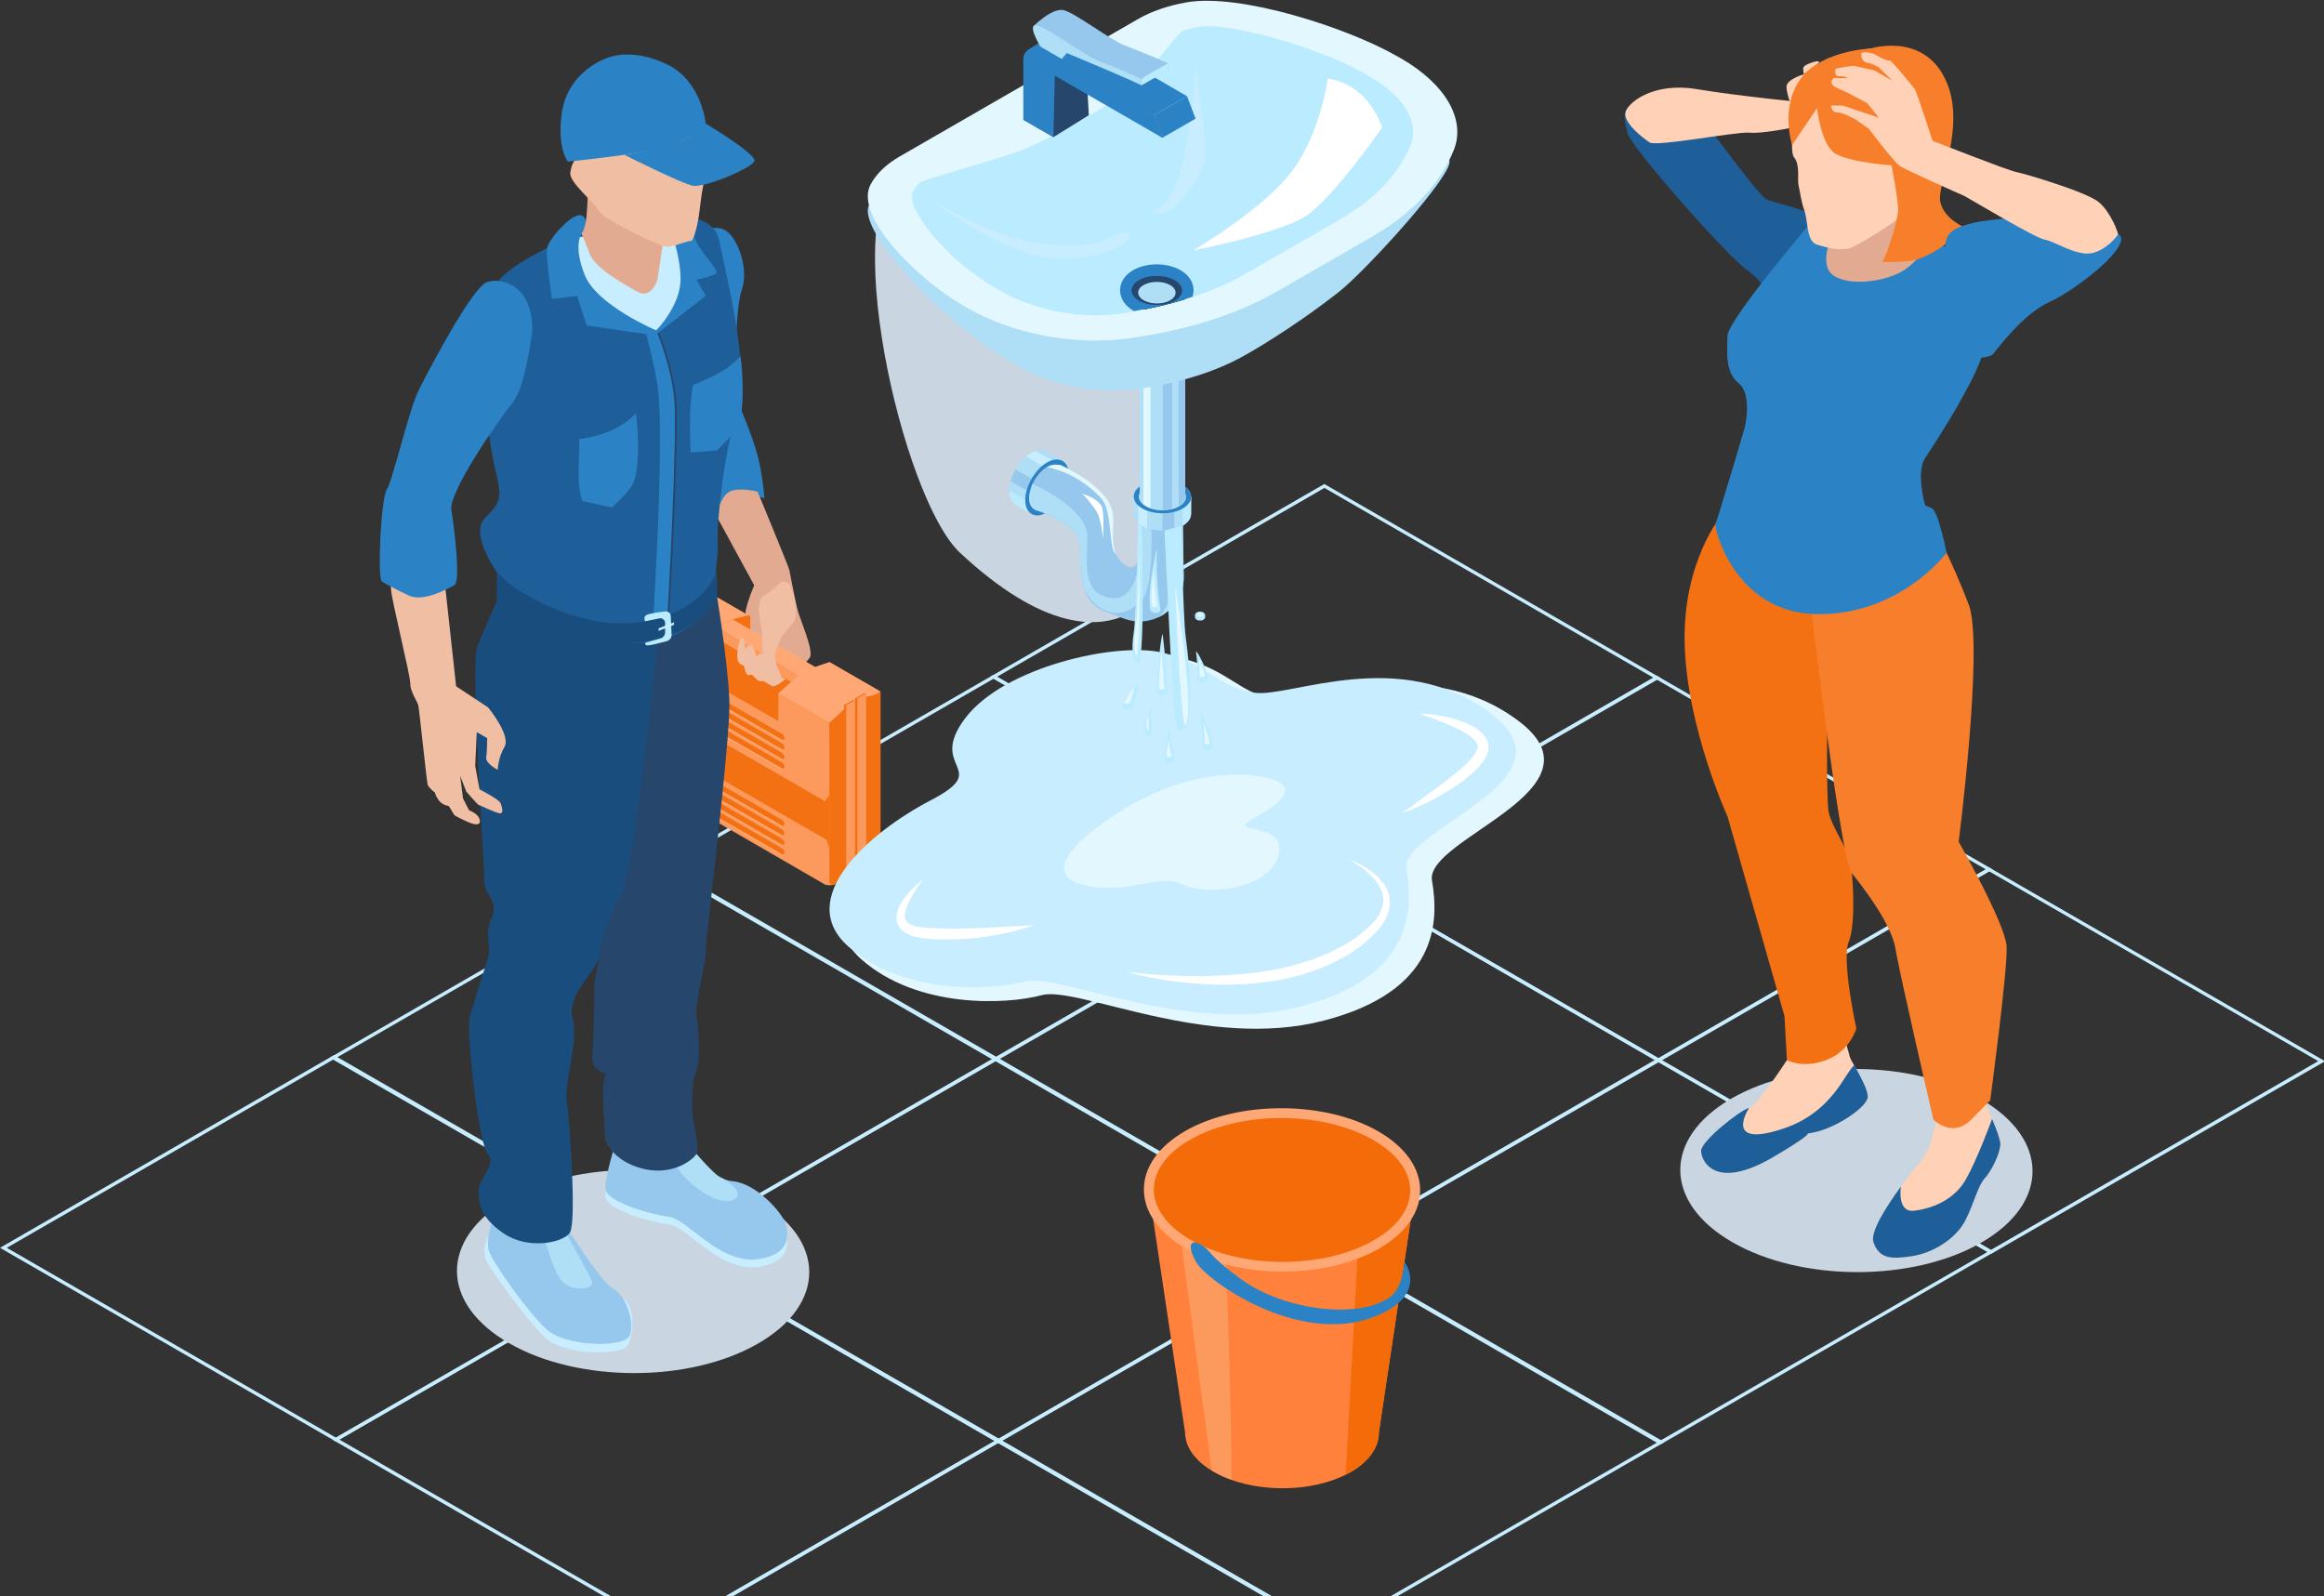<svg width="1817" height="1248" xmlns="http://www.w3.org/2000/svg" xmlns:xlink="http://www.w3.org/1999/xlink" xml:space="preserve" overflow="hidden"><rect width="100%" height="100%" fill="#333333" stroke="none"/><defs><clipPath id="clip0"><rect x="849" y="190" width="1817" height="1248"/></clipPath></defs><g clip-path="url(#clip0)" transform="translate(-849 -190)"><path d="M777.607 829.851 515.128 678.309 775.995 527.653 1038.47 679.195 777.607 829.851ZM520.364 678.309 777.525 826.789 1033.16 679.195 775.995 530.715 520.364 678.309Z" fill="#C7EDFF" transform="matrix(1.001 0 0 1 849 190)"/><path d="M1037.18 979.697 774.705 828.155 1035.57 677.5 1298.05 829.041 1037.18 979.697ZM779.943 828.155 1037.1 976.635 1292.73 829.041 1035.57 680.561 779.943 828.155Z" fill="#C7EDFF" transform="matrix(1.001 0 0 1 849 190)"/><path d="M1296.68 1129.55 1034.21 978.009 1295.07 827.355 1557.55 978.896 1296.68 1129.55ZM1039.52 978.009 1296.68 1126.49 1552.32 978.896 1295.15 830.416 1039.52 978.009Z" fill="#C7EDFF" transform="matrix(1.001 0 0 1 849 190)"/><path d="M520.043 978.572 257.564 827.031 518.431 676.376 780.909 827.917 520.043 978.572ZM262.801 827.031 519.963 975.511 775.592 827.917 518.431 679.437 262.801 827.031Z" fill="#C7EDFF" transform="matrix(1.001 0 0 1 849 190)"/><path d="M779.621 1128.42 517.143 976.876 778.009 826.221 1040.49 977.763 779.621 1128.42ZM522.379 976.876 779.54 1125.36 1035.17 977.763 778.009 829.283 522.379 976.876Z" fill="#C7EDFF" transform="matrix(1.001 0 0 1 849 190)"/><path d="M1039.2 1278.27 776.64 1126.73 1037.51 976.076 1299.99 1127.62 1039.2 1278.27ZM781.957 1126.73 1039.12 1275.21 1294.75 1127.62 1037.59 979.137 781.957 1126.73Z" fill="#C7EDFF" transform="matrix(1.001 0 0 1 849 190)"/><path d="M262.479 1127.21 0 975.673 260.867 825.019 523.345 976.56 262.479 1127.21ZM5.317 975.673 262.479 1124.15 518.109 976.56 260.948 828.08 5.317 975.673Z" fill="#C7EDFF" transform="matrix(1.001 0 0 1 849 190)"/><path d="M522.057 1277.14 259.579 1125.6 520.445 974.943 782.924 1126.48 522.057 1277.14ZM264.896 1125.52 522.057 1274 777.688 1126.4 520.445 978.004 264.896 1125.52Z" fill="#C7EDFF" transform="matrix(1.001 0 0 1 849 190)"/><path d="M781.635 1427 519.156 1275.45 780.024 1124.8 1042.5 1276.34 781.635 1427ZM524.393 1275.45 781.555 1423.93 1037.19 1276.34 780.024 1127.86 524.393 1275.45Z" fill="#C7EDFF" transform="matrix(1.001 0 0 1 849 190)"/><path d="M1035.98 680.648 773.499 529.107 1034.37 378.452 1296.84 529.993 1035.98 680.648ZM778.815 529.107 1035.98 677.587 1291.61 529.993 1034.45 381.513 778.815 529.107Z" fill="#C7EDFF" transform="matrix(1.001 0 0 1 849 190)"/><path d="M1295.55 830.496 1033.08 678.955 1293.94 528.299 1556.43 679.84 1295.55 830.496ZM1038.39 678.955 1295.55 827.435 1551.19 679.84 1294.02 531.36 1038.39 678.955Z" fill="#C7EDFF" transform="matrix(1.001 0 0 1 849 190)"/><path d="M1555.13 980.429 1292.65 828.887 1553.52 678.232 1816 829.773 1555.13 980.429ZM1297.89 828.807 1555.05 977.287 1810.68 829.693 1553.52 681.213 1297.89 828.807Z" fill="#C7EDFF" transform="matrix(1.001 0 0 1 849 190)"/><path d="M592.068 1050.52C538.493 1081.46 451.403 1081.3 397.505 1050.2 343.608 1019.1 343.365 968.828 396.861 937.891 450.436 906.955 537.527 907.115 591.424 938.213 645.401 969.311 645.643 1019.66 592.068 1050.52Z" fill="#C9D6E2" transform="matrix(1.001 0 0 1 849 190)"/><path d="M1547.56 971.568C1493.99 1002.5 1406.89 1002.34 1353 971.245 1299.1 940.148 1298.86 889.876 1352.35 858.939 1405.93 828.003 1493.01 828.164 1546.92 859.261 1600.81 890.359 1601.13 940.631 1547.56 971.568Z" fill="#C9D6E2" transform="matrix(1.001 0 0 1 849 190)"/><path d="M923.669 379.26C934.304 447.417 877.023 551.103 749.811 432.191 704.373 389.733 652.651 160.769 706.225 129.832 759.801 98.896 846.891 99.057 900.789 130.155 954.687 161.333 914.163 318.192 923.669 379.26Z" fill="#C9D6E2" transform="matrix(1.001 0 0 1 849 190)"/><path d="M537.604 184.617C537.604 184.617 555.651 174.547 565.721 179.623 575.792 184.617 585.379 209.833 579.336 226.833 573.295 243.832 574.423 309.572 574.423 309.572 574.423 309.572 587.957 340.912 591.985 357.025 596.013 373.057 597.06 389.573 597.06 389.573 597.06 389.573 571.36 381.113 564.755 393.601 558.148 406.089 558.148 406.089 558.148 406.089 558.148 406.089 505.137 316.34 505.54 292.251 505.861 267.921 537.604 184.617 537.604 184.617Z" fill="#2B83C6" transform="matrix(1.001 0 0 1 849 190)"/><path d="M616.559 445.808C616.559 445.808 620.667 467.239 622.6 475.536 624.453 483.835 636.135 509.052 632.429 514.288 628.643 519.525 612.288 535.637 606.891 532.093 601.573 528.548 586.105 514.288 585.701 512.355 585.299 510.501 583.849 487.541 582.319 482.224 580.788 476.987 589.085 457.652 589.085 457.652L559.519 403.271C559.519 403.271 562.58 388.124 569.831 384.419 577.081 380.632 591.744 384.419 591.744 384.419 591.744 384.419 615.913 442.828 616.559 445.808Z" fill="#E2AB91" transform="matrix(1.001 0 0 1 849 190)"/><path d="M544.695 458.132 544.695 586.471 687.696 669.049 687.696 540.709 647.816 517.668 647.816 539.421 586.024 503.731 586.024 481.979 544.695 458.132Z" fill="#F47113" transform="matrix(1.001 0 0 1 849 190)"/><path d="M504.815 482.544 504.815 535.072C504.815 537.892 505.379 540.631 506.507 543.128L508.683 547.963 509.165 577.691C506.347 580.993 504.815 585.183 504.815 589.533L504.815 610.803 644.513 691.689C645.964 692.495 652.892 692.333 652.892 690.641L647.817 565.203 607.937 542.161 607.937 563.915 546.145 528.224 546.145 506.472 504.815 482.544Z" fill="#FC9A5D" transform="matrix(1.001 0 0 1 849 190)"/><path d="M637.747 530.473 637.747 522.095 625.34 529.264 625.34 537.643 637.747 530.473Z" fill="#F47113" transform="matrix(1.001 0 0 1 849 190)"/><path d="M560.565 499.62 560.565 490.757 625.339 529.267 625.339 537.645 560.565 499.62Z" fill="#FC9A5D" transform="matrix(1.001 0 0 1 849 190)"/><path d="M637.747 522.097 572.408 484.393C572.408 484.393 567.977 486.004 566.608 486.729 564.996 487.616 560.645 490.757 560.645 490.757L625.339 529.267 637.747 522.097Z" fill="#FFA875" transform="matrix(1.001 0 0 1 849 190)"/><path d="M627.999 525.24C632.591 522.581 647.817 517.667 647.817 517.667L687.697 540.708 647.817 565.199 607.939 542.157C607.939 542.157 622.359 528.543 627.999 525.24Z" fill="#FFA875" transform="matrix(1.001 0 0 1 849 190)"/><path d="M684.313 672.511 651.281 691.524C649.751 692.411 647.817 691.283 647.817 689.511L647.817 565.199 660.949 552.953 674.564 545.3 687.696 542.159 687.696 666.631C687.696 669.047 686.408 671.303 684.313 672.511Z" fill="#F47113" transform="matrix(1.001 0 0 1 849 190)"/><path d="M676.499 542.157 669.651 682.823 667.959 682.823 667.959 545.864 674.807 542.157 676.499 542.157Z" fill="#F47113" transform="matrix(1.001 0 0 1 849 190)"/><path d="M667.796 547.476 660.948 688.221 659.256 688.221 659.256 551.183 666.104 547.476 667.796 547.476Z" fill="#F47113" transform="matrix(1.001 0 0 1 849 190)"/><path d="M676.497 678.876 669.651 682.823 669.649 545.864 676.499 542.157 676.497 678.876Z" fill="#FC9A5D" transform="matrix(1.001 0 0 1 849 190)"/><path d="M667.796 684.275 660.948 688.221 660.948 551.183 667.796 547.476 667.796 684.275Z" fill="#FC9A5D" transform="matrix(1.001 0 0 1 849 190)"/><path d="M541.069 539.257 610.355 579.299C611.321 579.863 612.127 579.299 612.127 578.009 612.127 576.72 611.321 575.271 610.355 574.707L541.069 534.665C540.103 534.101 539.297 534.665 539.297 535.955 539.297 537.244 540.103 538.693 541.069 539.257Z" fill="#FFA875" transform="matrix(1.001 0 0 1 849 190)"/><path d="M541.069 546.755 610.355 586.796C611.321 587.36 612.127 586.796 612.127 585.507 612.127 584.217 611.321 582.768 610.355 582.204L541.069 542.163C540.103 541.599 539.297 542.163 539.297 543.452 539.297 544.741 540.103 546.191 541.069 546.755Z" fill="#FFA875" transform="matrix(1.001 0 0 1 849 190)"/><path d="M541.069 554.245 610.355 594.285C611.321 594.849 612.127 594.285 612.127 592.996 612.127 591.707 611.321 590.257 610.355 589.693L541.069 549.653C540.103 549.089 539.297 549.653 539.297 550.941 539.297 552.151 540.103 553.681 541.069 554.245Z" fill="#FFA875" transform="matrix(1.001 0 0 1 849 190)"/><path d="M541.069 561.657 610.355 601.697C611.321 602.261 612.127 601.697 612.127 600.408 612.127 599.12 611.321 597.669 610.355 597.105L541.069 557.065C540.103 556.501 539.297 557.065 539.297 558.355 539.297 559.643 540.103 561.093 541.069 561.657Z" fill="#FFA875" transform="matrix(1.001 0 0 1 849 190)"/><path d="M541.069 606.447 610.355 646.487C611.321 647.051 612.127 646.487 612.127 645.199 612.127 643.909 611.321 642.459 610.355 641.895L541.069 601.855C540.103 601.291 539.297 601.855 539.297 603.144 539.297 604.432 540.103 605.883 541.069 606.447Z" fill="#FFA875" transform="matrix(1.001 0 0 1 849 190)"/><path d="M541.069 613.945 610.355 653.985C611.321 654.549 612.127 653.985 612.127 652.697 612.127 651.408 611.321 649.957 610.355 649.393L541.069 609.353C540.103 608.789 539.297 609.353 539.297 610.643 539.297 611.851 540.103 613.381 541.069 613.945Z" fill="#FFA875" transform="matrix(1.001 0 0 1 849 190)"/><path d="M541.069 621.356 610.355 661.396C611.321 661.96 612.127 661.396 612.127 660.108 612.127 658.819 611.321 657.368 610.355 656.804L541.069 616.764C540.103 616.2 539.297 616.764 539.297 618.053 539.297 619.341 540.103 620.792 541.069 621.356Z" fill="#FFA875" transform="matrix(1.001 0 0 1 849 190)"/><path d="M541.069 628.845 610.355 668.887C611.321 669.451 612.127 668.887 612.127 667.597 612.127 666.308 611.321 664.859 610.355 664.295L541.069 624.253C540.103 623.689 539.297 624.253 539.297 625.543 539.297 626.832 540.103 628.281 541.069 628.845Z" fill="#FFA875" transform="matrix(1.001 0 0 1 849 190)"/><path d="M541.635 538.455 610.92 578.495C611.887 579.059 612.692 578.495 612.692 577.207 612.692 575.917 611.887 574.467 610.92 573.903L541.635 533.863C540.667 533.299 539.861 533.863 539.861 535.152 539.943 536.36 540.667 537.891 541.635 538.455Z" fill="#F47113" transform="matrix(1.001 0 0 1 849 190)"/><path d="M541.635 545.867 610.92 585.908C611.887 586.472 612.692 585.908 612.692 584.619 612.692 583.329 611.887 581.879 610.92 581.316L541.635 541.275C540.667 540.711 539.861 541.275 539.861 542.564 539.943 543.853 540.667 545.384 541.635 545.867Z" fill="#F47113" transform="matrix(1.001 0 0 1 849 190)"/><path d="M541.635 553.357 610.92 593.397C611.887 593.961 612.692 593.397 612.692 592.108 612.692 590.819 611.887 589.369 610.92 588.805L541.635 548.764C540.667 548.201 539.861 548.764 539.861 550.053 539.861 551.343 540.667 552.793 541.635 553.357Z" fill="#F47113" transform="matrix(1.001 0 0 1 849 190)"/><path d="M541.635 560.855 610.92 600.895C611.887 601.459 612.692 600.895 612.692 599.605 612.692 598.316 611.887 596.867 610.92 596.303L541.635 556.261C540.667 555.697 539.861 556.261 539.861 557.551 539.861 558.84 540.667 560.291 541.635 560.855Z" fill="#F47113" transform="matrix(1.001 0 0 1 849 190)"/><path d="M541.635 605.645 610.92 645.685C611.887 646.249 612.692 645.685 612.692 644.396 612.692 643.108 611.887 641.657 610.92 641.093L541.635 601.053C540.667 600.489 539.861 601.053 539.861 602.343 539.943 603.551 540.667 605.081 541.635 605.645Z" fill="#F47113" transform="matrix(1.001 0 0 1 849 190)"/><path d="M541.635 613.056 610.92 653.096C611.887 653.66 612.692 653.096 612.692 651.807 612.692 650.519 611.887 649.068 610.92 648.504L541.635 608.464C540.667 607.9 539.861 608.464 539.861 609.753 539.943 611.041 540.667 612.492 541.635 613.056Z" fill="#F47113" transform="matrix(1.001 0 0 1 849 190)"/><path d="M541.635 620.545 610.92 660.587C611.887 661.151 612.692 660.587 612.692 659.297 612.692 658.008 611.887 656.557 610.92 655.993L541.635 615.953C540.667 615.389 539.861 615.953 539.861 617.243 539.943 618.451 540.667 619.981 541.635 620.545Z" fill="#F47113" transform="matrix(1.001 0 0 1 849 190)"/><path d="M541.635 627.957 610.92 667.999C611.887 668.563 612.692 667.999 612.692 666.709 612.692 665.42 611.887 663.971 610.92 663.407L541.635 623.365C540.667 622.801 539.861 623.365 539.861 624.655 539.943 625.944 540.667 627.475 541.635 627.957Z" fill="#F47113" transform="matrix(1.001 0 0 1 849 190)"/><path d="M509.085 577.851 647.817 657.932 647.817 628.445 508.683 548.041 509.085 577.851Z" fill="#F47113" transform="matrix(1.001 0 0 1 849 190)"/><path d="M645.32 655.837 647.817 663.895 647.817 621.517 644.433 626.432 645.32 655.837Z" fill="#F47113" transform="matrix(1.001 0 0 1 849 190)"/><path d="M524.876 465.704C529.468 463.045 544.695 458.132 544.695 458.132L584.573 481.172C584.573 481.172 571.281 483.992 566.528 486.731 556.457 492.612 544.695 505.664 544.695 505.664L504.815 482.623C504.815 482.543 519.236 469.007 524.876 465.704Z" fill="#FFA875" transform="matrix(1.001 0 0 1 849 190)"/><path d="M610.275 529.268C610.275 529.268 607.132 519.6 604.071 517.183 601.089 514.767 600.123 517.183 600.123 517.183 600.123 517.183 598.109 508.804 593.839 511.221 589.569 513.719 590.616 513.075 590.616 513.075 590.616 513.075 589.005 505.34 586.347 504.535 583.688 503.809 581.996 507.837 581.996 507.837 581.996 507.837 581.916 497.364 579.257 498.895 576.599 500.425 574.665 513.961 576.599 517.183 578.451 520.405 581.109 520.405 581.109 520.405 581.109 520.405 582.237 528.301 584.896 527.899 587.555 527.496 587.555 527.496 587.555 527.496 587.555 527.496 591.583 532.813 593.92 532.652 596.176 532.491 596.176 532.491 596.176 532.491 596.176 532.491 600.204 534.827 602.863 536.357 605.521 537.888 613.497 531.04 613.497 531.04L610.275 529.268Z" fill="#EFBEA3" transform="matrix(1.001 0 0 1 849 190)"/><path d="M620.505 485.527 609.791 498.74C609.791 498.74 606.004 508.971 605.279 511.227 604.553 513.483 608.26 522.264 605.279 524.117 602.297 525.971 597.141 513 596.336 511.227 595.531 509.455 594.805 491.328 594.805 491.328 594.805 491.328 588.924 469.495 597.141 465.305 601.169 463.291 605.199 459.665 608.26 456.443 611.08 453.543 615.913 454.509 617.444 458.216 620.344 465.628 623.567 476.745 620.505 485.527Z" fill="#EFBEA3" transform="matrix(1.001 0 0 1 849 190)"/><path d="M538.492 902.039C538.492 902.039 554.363 928.143 572.409 929.673 590.456 931.204 611.564 954.487 613.82 963.591 616.076 972.613 616.559 986.068 594.323 990.257 562.741 996.219 538.008 959.563 522.46 957.468 506.911 955.373 473.719 945.544 472.993 935.796 472.268 925.967 481.292 898.172 481.292 898.172 481.292 898.172 514.403 913.963 523.427 911.707 532.531 909.291 538.492 902.039 538.492 902.039Z" fill="#C7EDFF" transform="matrix(1.001 0 0 1 849 190)"/><path d="M538.492 895.997C538.492 895.997 554.363 922.1 572.409 923.631 590.456 925.161 611.564 948.444 613.82 957.548 616.076 966.572 616.559 980.025 594.323 984.215 562.741 990.177 538.009 953.52 522.46 951.425 506.911 949.331 473.719 939.501 472.993 929.753 472.268 919.925 481.292 892.131 481.292 892.131 481.292 892.131 514.404 907.92 523.427 905.665 532.531 903.328 538.492 895.997 538.492 895.997Z" fill="#96C7ED" transform="matrix(1.001 0 0 1 849 190)"/><path d="M538.492 896.003C538.492 896.003 557.344 918.157 562.257 920.332 567.172 922.508 583.688 933.143 572.409 938.379 561.131 943.616 534.867 925.085 527.212 910.02 522.62 900.997 538.492 896.003 538.492 896.003Z" fill="#AEDFF7" transform="matrix(1.001 0 0 1 849 190)"/><path d="M440.685 964.313C440.685 964.313 475.168 1008.54 485.801 1014.5 496.436 1020.55 494.905 1041.09 491.119 1050.92 487.332 1060.75 441.411 1059.94 426.345 1046.41 411.28 1032.87 380.665 988.644 379.619 985.421 375.107 970.516 384.211 964.071 384.211 964.071 384.211 964.071 405.963 969.549 412.731 971.08 419.577 972.611 440.685 964.313 440.685 964.313Z" fill="#C7EDFF" transform="matrix(1.001 0 0 1 849 190)"/><path d="M441.412 957.549C441.412 957.549 468.481 1001.78 479.116 1007.74 489.751 1013.78 495.632 1034.33 491.925 1044.16 488.139 1053.98 442.217 1053.18 427.152 1039.64 412.087 1026.11 383.083 984.86 381.552 976.965 378.893 962.867 389.448 944.497 389.448 944.497 389.448 944.497 406.769 962.867 413.536 964.316 420.304 965.847 441.412 957.549 441.412 957.549Z" fill="#96C7ED" transform="matrix(1.001 0 0 1 849 190)"/><path d="M437.061 955.289C437.061 955.289 459.781 995.491 462.279 1001.45 464.776 1007.49 450.193 1010.48 440.687 1003.47 431.18 996.457 423.124 958.835 423.124 958.835 423.124 958.835 433.759 949.328 437.061 955.289Z" fill="#AEDFF7" transform="matrix(1.001 0 0 1 849 190)"/><path d="M558.633 457.728C558.633 457.728 568.703 516.943 569.671 548.12 570.637 579.219 551.14 733.901 551.381 742.925 551.624 751.948 542.279 788.121 543.971 794.164 545.661 800.207 547.353 829.291 543.971 837.347 540.587 845.403 540.587 852.412 540.587 865.464 540.587 878.515 547.353 896.964 543.971 902.281 540.587 907.599 524.393 919.683 501.432 913.641 478.471 907.599 472.993 892.049 472.993 892.049 472.993 892.049 468.643 844.356 472.993 841.375 477.343 838.393 460.828 840.408 462.52 824.295 464.212 808.263 464.212 769.028 464.212 769.028L472.912 718.836 462.439 691.687 477.183 563.187 481.211 501.957C481.211 501.957 528.019 499.299 543.809 481.896 559.76 464.415 558.633 457.728 558.633 457.728Z" fill="#26466C" transform="matrix(1.001 0 0 1 849 190)"/><path d="M514 495.835C514 495.835 495.712 684.597 484.352 701.677 472.993 718.756 469.609 738.092 467.756 748.807 465.904 759.523 442.137 777.972 447.212 796.099 452.208 814.145 440.445 845.323 442.863 862.403 445.199 879.483 450.273 955.293 445.199 963.592 440.204 971.889 412.087 977.449 392.993 964.156 373.899 950.863 373.899 939.825 373.899 930.721 373.899 921.699 388.32 909.613 381.149 902.604 373.899 895.596 363.909 805.203 366.889 795.132 369.871 785.061 378.329 757.831 381.149 748.888 383.969 739.945 377.927 730.921 383.969 717.871 390.012 704.819 377.927 697.809 378.491 690.72 378.975 683.711 366.971 519.037 372.932 504.939 378.975 490.921 387.997 469.813 387.997 469.813 387.997 469.813 442.54 488.745 447.132 491.404 451.724 494.063 514 495.835 514 495.835Z" fill="#194D7E" transform="matrix(1.001 0 0 1 849 190)"/><path d="M526.407 168.499C526.407 168.499 557.665 167.532 561.613 187.592 565.641 207.652 586.911 292.004 576.276 321.168 565.641 350.252 559.599 410.916 560.567 422.759 561.533 434.603 558.552 441.692 558.552 457.724 558.552 473.756 543.487 494.784 510.857 501.309 478.229 507.835 447.132 492.287 419.015 477.785 390.897 463.283 387.917 447.171 387.917 447.171 387.917 447.171 366.889 417.523 378.411 405.519 389.931 393.433 392.992 391.5 386.949 367.331 380.908 343.243 378.411 307.069 378.411 307.069 378.411 307.069 373.899 234.803 391.945 216.676 409.992 198.629 454.221 182.516 454.221 182.516L526.407 168.499Z" fill="#1E5F99" transform="matrix(1.001 0 0 1 849 190)"/><path d="M513.999 258.331C513.999 258.331 524.875 283.467 527.936 310.213 530.997 336.961 522.941 478.271 522.941 478.271L511.743 482.541C511.743 482.541 520.524 345.581 515.368 304.172 513.193 286.931 506.184 261.151 506.184 261.151L513.999 258.331Z" fill="#26466C" transform="matrix(1.001 0 0 1 849 190)"/><path d="M512.549 258.331C512.549 258.331 523.425 283.467 526.487 310.213 529.549 336.961 521.492 478.271 521.492 478.271L510.293 482.541C510.293 482.541 519.075 345.581 513.919 304.172 511.744 286.931 504.735 261.151 504.735 261.151L512.549 258.331Z" fill="#2B83C6" transform="matrix(1.001 0 0 1 849 190)"/><path d="M541.069 199.117 524.876 182.763 512.468 182.763 452.932 185.18C452.932 185.18 444.151 188.644 445.681 199.681 447.212 210.719 467.272 243.347 470.253 244.877 473.233 246.409 512.468 258.413 512.468 258.413 512.468 258.413 541.713 233.519 540.827 220.628 540.103 207.657 541.069 199.117 541.069 199.117Z" fill="#C7EDFF" transform="matrix(1.001 0 0 1 849 190)"/><path d="M516.095 165.517C520.043 165.517 531.563 197.179 531.563 218.207 531.563 239.233 512.549 258.328 512.549 258.328 512.549 258.328 466.305 238.831 456.799 215.225 447.292 191.62 454.301 182.597 454.301 182.597 454.301 182.597 461.311 171.56 454.301 168.499 447.292 165.517 428.279 187.189 427.232 194.199 426.184 201.208 431.18 233.836 431.18 233.836L450.757 231.339 458.249 254.46 511.421 262.275 551.22 231.339 544.051 218.771C544.051 218.771 556.135 216.032 559.357 213.856 562.58 211.681 544.051 194.117 542.52 185.579 541.069 177.039 516.095 165.517 516.095 165.517Z" fill="#2B83C6" transform="matrix(1.001 0 0 1 849 190)"/><path d="M521.492 165.521 513.597 218.291C513.597 218.291 509.085 234.807 497.161 227.797 485.239 220.788 464.775 209.992 460.183 197.505 455.591 185.099 454.14 182.6 454.14 182.6 454.14 182.6 457.121 179.539 458.168 168.501 459.216 157.464 459.216 142.883 459.216 142.883L521.492 165.521Z" fill="#E2AB91" transform="matrix(1.001 0 0 1 849 190)"/><path d="M543.084 91.239C544.052 93.011 553.8 118.872 551.221 125.398 548.644 131.924 553.8 136.919 551.221 139.416 548.644 141.913 546.388 165.923 545.904 168.5 544.212 178.973 541.393 189.124 539.299 188.48 537.204 187.836 524.475 194.2 518.916 192.669 513.356 191.139 471.704 172.045 467.676 164.795 463.648 157.543 444.232 142.477 445.44 134.905 446.649 127.412 448.421 126.365 448.421 126.365 448.421 126.365 428.523 67.07 467.757 53.051 518.512 35.005 530.033 68.6 543.084 91.239Z" fill="#EFBEA3" transform="matrix(1.001 0 0 1 849 190)"/><path d="M551.22 96.636C551.22 96.636 590.776 120.322 589.245 125.801 587.715 131.36 550.092 147.069 541.068 145.217 532.045 143.364 487.815 121.128 487.815 121.128 487.815 121.128 516.737 116.858 533.979 109.204 543.808 104.935 551.22 96.636 551.22 96.636Z" fill="#2B83C6" transform="matrix(1.001 0 0 1 849 190)"/><path d="M551.22 96.638C551.22 96.638 548.079 63.606 521.492 50.555 494.907 37.503 476.619 44.512 476.619 44.512 476.619 44.512 443.425 53.536 438.672 89.226 435.128 115.57 443.425 126.366 443.425 126.366 443.425 126.366 471.14 123.707 497.725 119.518 543.084 112.267 551.22 96.638 551.22 96.638Z" fill="#2B83C6" transform="matrix(1.001 0 0 1 849 190)"/><path d="M347.312 454.828 356.255 536.601 381.229 553.117C381.229 553.117 399.276 574.951 394.04 583.973 388.803 592.996 388.803 602.02 388.803 602.02 388.803 602.02 378.973 596.783 379.78 592.191 380.504 587.679 380.504 577.125 380.504 577.125L372.368 572.452 371.159 598.959 374.543 617.165C374.543 617.165 390.011 625.061 391.059 628.123 392.025 631.103 393.556 635.615 390.817 635.937 388.077 636.179 375.027 629.653 373.979 629.412 372.932 629.169 364.151 618.857 364.151 618.857L359.397 606.531 361.652 624.336 366.405 633.601C366.405 633.601 372.045 635.615 373.979 639.16 375.912 642.704 374.945 645.685 369.467 644.155 363.908 642.624 354.965 637.468 354.965 637.468L350.615 630.297C350.615 630.297 345.379 629.572 342.64 625.705 339.82 621.757 339.82 619.824 339.82 619.824 339.82 619.824 334.824 616.037 334.019 613.54 333.293 611.043 327.493 555.051 326.768 551.748 326.043 548.444 320.243 540.468 320.484 534.668 320.725 528.867 305.903 469.652 305.419 460.871 304.935 452.089 304.452 446.289 306.949 445.805 309.367 445.403 343.525 441.616 347.312 454.828Z" fill="#EFBEA3" transform="matrix(1.001 0 0 1 849 190)"/><path d="M415.792 258.331C415.792 258.331 410.556 302.32 400.727 314.324 390.897 326.408 350.293 384.333 352.549 398.675 354.805 413.015 360.041 454.908 354.805 457.648 349.568 460.387 330.716 470.94 319.437 465.704 308.159 460.467 302.116 456.923 298.329 454.747 294.543 452.572 297.604 389.329 302.116 382.723 306.628 376.116 319.437 320.365 326.929 305.3 334.423 290.235 368.823 224.413 380.424 220.547 391.945 216.76 415.792 222.641 415.792 258.331Z" fill="#2B83C6" transform="matrix(1.001 0 0 1 849 190)"/><path d="M559.841 447.169C559.841 447.169 550.657 476.656 505.46 485.517 460.264 494.38 420.143 469.727 409.589 464.248 399.035 458.689 387.997 447.169 387.997 447.169L387.997 469.727C387.997 469.727 412.569 508.397 493.456 502.677 547.192 498.891 560.244 467.149 560.244 467.149L559.841 447.169Z" fill="#194D7E" transform="matrix(1.001 0 0 1 849 190)"/><path d="M523.909 481.571 524.553 496.233C524.635 498.569 523.104 500.664 520.848 501.309 515.772 502.679 507.313 504.853 505.46 504.612 502.801 504.209 504.332 502.437 504.332 502.437L515.852 499.215C518.028 498.651 519.479 496.636 519.479 494.38L519.479 487.129C519.479 484.793 517.303 483.021 514.967 483.504 510.213 484.471 503.445 485.921 503.768 485.84 504.332 485.76 501.189 481.812 506.427 480.281 509.729 479.315 515.611 478.509 519.559 478.107 521.895 477.784 523.748 479.396 523.909 481.571Z" fill="#BBEBFF" transform="matrix(1.001 0 0 1 849 190)"/><path d="M526.487 486.563 514.403 491.316 514.403 493.249 526.407 488.576 526.487 486.563Z" fill="#C7EDFF" transform="matrix(1.001 0 0 1 849 190)"/><path d="M539.379 353.877C546.227 353.313 553.075 352.669 559.843 352.105 559.923 352.105 573.377 339.617 575.793 334.381 583.125 321.168 579.016 278.549 578.211 278.631 569.752 288.137 559.44 293.535 541.312 301.027 538.573 316.817 538.573 331.964 539.379 353.877Z" fill="#2B83C6" transform="matrix(1.001 0 0 1 849 190)"/><path d="M454.785 391.743C462.52 393.435 470.173 395.047 477.908 396.737 477.988 396.737 491.523 384.251 493.94 379.013 501.352 365.801 497.324 323.183 496.519 323.263 488.3 332.367 474.283 340.181 452.369 343.485 453.095 358.792 449.711 376.436 454.785 391.743Z" fill="#2B83C6" transform="matrix(1.001 0 0 1 849 190)"/><path d="M1377.65 227.881C1377.65 227.881 1447.17 199.28 1437.67 182.523 1428.16 165.765 1384.57 159.401 1378.61 155.212 1372.65 151.023 1332.37 96.642 1332.37 96.642 1332.37 96.642 1312.71 113.963 1301.43 102.12 1290.16 90.277 1259.78 66.591 1271.55 104.859 1275.09 116.299 1347.52 198.475 1363.71 210.479 1379.99 222.403 1377.65 227.881 1377.65 227.881Z" fill="#1E5F99" transform="matrix(1.001 0 0 1 849 190)"/><path d="M1458.85 857.409C1458.85 865.304 1435.33 881.095 1418.17 885.123 1413.99 886.089 1412.53 886.171 1412.13 886.171 1412.37 886.573 1411.24 889.312 1384.91 904.78 1339.55 931.367 1328.67 907.761 1328.67 899.867 1328.67 892.132 1358.64 868.527 1365.64 866.432L1366.13 866.352C1372.01 865.385 1395.69 828.889 1395.69 828.889L1436.13 794.408C1436.13 794.408 1444.04 823.975 1445 826.956 1445.32 827.923 1446.77 830.5 1448.71 833.884 1452.81 841.055 1458.85 852.011 1458.85 857.409Z" fill="#FFD1B6" transform="matrix(1.001 0 0 1 849 190)"/><path d="M1458.85 857.409C1458.85 865.304 1435.33 881.095 1418.17 885.123 1413.99 886.089 1412.53 886.171 1412.13 886.171 1412.37 886.573 1411.24 889.312 1384.91 904.78 1339.55 931.367 1328.67 907.761 1328.67 899.867 1328.67 892.132 1358.64 868.527 1365.64 866.432L1366.13 866.352C1366.13 866.352 1344.69 898.899 1393.76 882.141 1413.33 875.455 1427.92 863.128 1439.52 845.001 1450.64 827.519 1448.79 833.884 1448.79 833.884 1452.81 841.053 1458.85 852.011 1458.85 857.409Z" fill="#1E5F99" transform="matrix(1.001 0 0 1 849 190)"/><path d="M1344.69 402.867C1344.69 402.867 1313.84 439.363 1315.86 504.459 1317.79 569.553 1349.37 638.597 1349.37 638.597L1393.76 794.409 1395.69 828.891C1395.69 828.891 1407.53 835.819 1426.23 828.891 1444.92 821.963 1449.92 804.237 1449.92 804.237 1449.92 804.237 1438.07 750.019 1444.04 736.161 1449.92 722.384 1447.01 679.927 1445 672.032 1443.07 664.136 1430.17 645.445 1428.24 634.569 1426.31 623.693 1427.28 553.683 1427.28 553.683 1427.28 553.683 1461.76 495.516 1427.28 447.177 1392.8 398.919 1344.69 402.867 1344.69 402.867Z" fill="#F47113" transform="matrix(1.001 0 0 1 849 190)"/><path d="M1562.39 894.391C1562.39 901.32 1555.93 915.096 1550.05 921.541 1544.17 927.987 1540.23 946.677 1532.81 958.037 1525.4 969.396 1509.61 979.708 1493.35 982.207 1477.07 984.704 1467.72 984.22 1463.29 971.329 1460.55 963.435 1473.12 943.696 1484.72 927.744 1492.05 917.755 1499.07 909.296 1501.72 906.233 1508.65 898.339 1514.04 868.288 1514.04 868.288L1547.56 855.72C1547.56 855.72 1551.99 865.147 1555.93 874.895 1559.32 882.951 1562.39 891.249 1562.39 894.391Z" fill="#FFD1B6" transform="matrix(1.001 0 0 1 849 190)"/><path d="M1562.39 894.391C1562.39 901.32 1555.93 915.096 1550.05 921.541 1544.17 927.987 1540.23 946.677 1532.81 958.037 1525.4 969.396 1509.61 979.708 1493.35 982.207 1477.07 984.704 1467.72 984.22 1463.29 971.329 1460.55 963.435 1473.12 943.696 1484.72 927.744 1484.72 927.744 1481.49 948.127 1494.79 946.677 1508.08 945.227 1525.89 938.781 1535.24 922.508 1544.57 906.233 1555.93 874.895 1555.93 874.895 1559.32 882.951 1562.39 891.249 1562.39 894.391Z" fill="#1E5F99" transform="matrix(1.001 0 0 1 849 190)"/><path d="M1407.53 414.625C1407.53 414.625 1436.05 669.933 1446.45 682.824 1456.84 695.715 1477.55 723.267 1480.53 742.039 1483.51 760.811 1510.09 875.373 1510.09 875.373 1510.09 875.373 1524.92 890.439 1539.67 875.373 1554.49 860.307 1554.49 860.307 1554.49 860.307 1554.49 860.307 1568.27 757.749 1567.29 740.024 1566.33 722.3 1529.84 658.171 1529.84 658.171 1529.84 658.171 1549.57 504.373 1537.73 472.793 1525.89 441.212 1506.15 402.701 1506.15 402.701L1407.53 414.625Z" fill="#F77F2C" transform="matrix(1.001 0 0 1 849 190)"/><path d="M1551.03 261.557C1550.87 264.619 1550.61 267.519 1550.21 270.177 1547.24 291.608 1510.99 347.116 1503.65 358.153 1496.24 369.272 1503.65 395.133 1503.65 395.133 1503.65 395.133 1503.65 395.133 1508.81 397.389 1513.96 399.644 1520.41 432.192 1520.41 432.192 1520.41 432.192 1484.4 480.935 1419.39 480.209 1354.28 479.484 1338.49 411.729 1339.87 409.635 1341.15 407.54 1362.51 335.273 1362.51 335.273 1362.51 335.273 1369.19 308.688 1358.07 299.745 1346.95 290.883 1349.21 274.609 1349.21 262.765 1349.21 250.923 1411.32 177.689 1411.32 177.689 1414.87 174.789 1418.57 174.307 1422.04 175.192 1425.83 176.079 1429.37 178.576 1432.19 181.073 1435.81 184.296 1438.31 187.68 1438.56 188.003L1420.83 156.26C1420.83 156.26 1489.63 151.829 1491.81 156.26 1493.33 159.401 1503.49 175.192 1509.29 184.135 1511.63 187.841 1513.32 190.339 1513.32 190.339 1513.32 190.339 1520.41 193.159 1527.99 196.541 1536.36 200.167 1545.39 204.356 1546.59 205.888 1548.52 208.465 1552.23 239.563 1551.03 261.557Z" fill="#2B83C6" transform="matrix(1.001 0 0 1 849 190)"/><path d="M1422.04 175.273C1425.83 176.16 1429.37 178.657 1432.19 181.155L1422.04 175.273Z" fill="#FFD1B6" transform="matrix(1.001 0 0 1 849 190)"/><path d="M1509.29 184.215C1509.93 185.1 1500.75 202.18 1487.45 211.043 1474.16 219.904 1445.24 224.335 1432.19 215.473 1419.13 206.611 1432.19 181.153 1432.19 181.153 1435.81 184.375 1438.32 187.759 1438.56 188.081L1420.83 156.339C1420.83 156.339 1489.64 151.908 1491.81 156.339 1493.43 159.481 1503.57 175.272 1509.29 184.215Z" fill="#E2AB91" transform="matrix(1.001 0 0 1 849 190)"/><path d="M1551.03 261.556C1544.17 265.988 1535.48 269.693 1526.61 267.921 1511.79 265.101 1522.35 217.971 1527.99 196.46 1536.36 200.085 1545.39 204.275 1546.59 205.805 1548.52 208.464 1552.23 239.563 1551.03 261.556Z" fill="#FFD1B6" transform="matrix(1.001 0 0 1 849 190)"/><path d="M1397.79 100.185C1397.79 100.185 1375.8 104.697 1366.29 103.73 1356.79 102.763 1293.86 114.929 1288.46 111.384 1283.07 107.92 1268.08 95.996 1269.53 88.181 1270.98 80.367 1291.12 64.093 1324.96 69.652 1358.8 75.21 1406.17 79.883 1414.31 80.689 1422.36 81.575 1432.11 100.427 1397.79 100.185Z" fill="#FFD1B6" transform="matrix(1.001 0 0 1 849 190)"/><path d="M1399.72 84.399C1399.72 84.399 1393.76 69.495 1395.85 65.87 1398.84 60.714 1409.07 58.135 1409.07 58.135 1409.07 58.135 1412.21 57.088 1415.19 56.685 1418.73 56.202 1415.52 63.453 1415.19 63.291 1412.53 62.244 1403.19 68.931 1403.19 68.931L1399.72 84.399Z" fill="#FFD1B6" transform="matrix(1.001 0 0 1 849 190)"/><path d="M1424.05 94.631 1426.64 89.072C1426.64 89.072 1422.6 83.513 1425.35 78.035 1428.08 72.556 1429.93 74.893 1429.45 75.859 1428.97 76.907 1434.37 82.869 1434.37 82.869 1434.37 82.869 1432.19 94.309 1429.21 96.887 1426.23 99.465 1420.43 101.962 1420.43 101.962L1424.05 94.631Z" fill="#FFD1B6" transform="matrix(1.001 0 0 1 849 190)"/><path d="M1408.59 52.736C1409.39 50.238 1418.01 48.063 1418.01 48.063 1418.01 48.063 1422.85 47.096 1419.79 49.836 1416.72 52.655 1408.91 58.053 1408.91 58.053 1408.91 58.053 1408.11 54.347 1408.59 52.736Z" fill="#FFD1B6" transform="matrix(1.001 0 0 1 849 190)"/><path d="M1403.83 83.104C1403.83 83.104 1396.51 117.102 1401.33 123.064 1406.25 129.025 1403.59 140.547 1404.88 145.541 1406.17 150.536 1406.49 156.659 1409.39 164.796 1412.29 172.933 1410.76 188.481 1419.05 191.221 1427.36 193.88 1438.64 196.377 1445.4 193.88 1452.17 191.383 1485.84 170.355 1487.29 166.971 1487.29 166.971 1516.13 122.258 1516.87 107.031 1517.59 91.885 1513.16 45.641 1476.91 38.954 1440.81 32.429 1411.65 58.693 1403.83 83.104Z" fill="#FFD1B6" transform="matrix(1.001 0 0 1 849 190)"/><path d="M1419.21 84.554 1399.72 113.396C1399.72 113.396 1390.13 83.829 1406.41 61.593 1422.68 39.438 1460.79 37.988 1460.79 37.988 1460.79 37.988 1501.16 25.017 1519.04 61.19 1536.92 97.444 1512.51 143.929 1515.49 157.787 1518.48 171.724 1535.15 178.089 1535.15 178.089 1535.15 178.089 1509.93 202.823 1489.96 204.272 1469.97 205.723 1467.72 204.111 1469.97 204.272 1472.31 204.433 1482.15 172.852 1482.55 165.037 1482.95 157.304 1477.39 129.267 1477.39 129.267 1477.39 129.267 1445.24 127.011 1433.72 120.244 1422.36 113.638 1419.21 84.554 1419.21 84.554Z" fill="#F77F2C" transform="matrix(1.001 0 0 1 849 190)"/><path d="M1586.15 169.231C1586.15 169.231 1552.39 171.487 1542.16 174.065 1531.93 176.643 1520.33 179.14 1519.44 191.225 1518.56 203.309 1503.73 247.701 1518.56 266.151 1533.37 284.68 1554.08 279.847 1556.67 276.865 1559.24 273.884 1579.95 245.445 1600.65 236.18 1621.36 226.915 1667.92 190.661 1654.31 182.927 1640.53 175.193 1586.15 169.231 1586.15 169.231Z" fill="#2B83C6" transform="matrix(1.001 0 0 1 849 190)"/><path d="M1430.09 82.376C1430.09 82.376 1430.33 88.015 1434.93 87.935 1439.52 87.774 1449.27 93.413 1449.27 93.413L1459.75 100.744C1459.75 100.744 1478.6 125.881 1483.43 129.425 1488.27 132.97 1531.12 151.823 1533.71 152.951 1536.28 154.079 1589.53 186.143 1596.95 187.351 1604.36 188.479 1620.63 199.597 1632.48 198.147 1644.32 196.696 1654.31 184.128 1654.31 183 1654.31 181.873 1648.75 165.84 1639.16 157.945 1629.57 150.049 1581.08 135.629 1574.79 134.501 1568.51 133.373 1509.45 110.09 1509.45 110.09 1509.45 110.09 1496.8 71.258 1495.68 69.808 1494.55 68.358 1476.43 45.8 1475.69 47.25 1474.97 48.7 1463.21 41.932 1463.21 41.932 1463.21 41.932 1454.59 39.596 1453.87 41.932 1453.13 44.269 1455.23 48.861 1458.45 49.103 1461.68 49.264 1467.48 52.648 1467.48 52.648L1478.19 63.202 1463.93 54.984 1447.91 51.439C1447.91 51.439 1434.61 52.889 1433.88 54.017 1433.16 55.145 1432.6 59.818 1436.47 59.576 1440.33 59.254 1443.47 61.107 1443.47 61.107L1432.27 61.107C1432.27 61.107 1426.87 65.135 1435.01 68.841 1443.15 72.547 1443.15 72.547 1443.15 72.547L1458.45 80.684 1467.48 91.963 1451.2 86.565 1439.36 82.537 1430.09 82.537 1430.09 82.376Z" fill="#FFD1B6" transform="matrix(1.001 0 0 1 849 190)"/><path d="M923.107 514.852C959.441 523.312 968.867 543.211 997.387 547.077 1025.91 550.945 1113 509.213 1185.59 563.352 1258.09 617.411 1112.84 655.437 1118.47 688.468 1124.11 721.419 1122.99 774.995 1033.88 798.036 942.2 821.803 841.415 770.564 813.539 778.136 785.664 785.709 716.297 788.609 672.793 750.1 629.288 711.591 689.067 658.981 738.775 633.04 788.564 607.017 735.069 608.388 766.248 567.38 797.345 526.292 886.772 506.393 923.107 514.852Z" fill="#E3F7FF" transform="matrix(1.001 0 0 1 849 190)"/><path d="M907.396 510.179C942.924 518.396 952.109 537.892 980.065 541.679 1008.02 545.465 1093.18 504.7 1164.07 557.551 1234.97 610.481 1092.94 647.621 1098.49 679.847 1104.05 712.072 1102.93 764.44 1015.75 786.997 926.167 810.2 827.476 760.169 800.325 767.501 773.095 774.832 705.26 777.732 662.641 740.109 620.104 702.485 678.512 651.005 727.173 625.627 775.835 600.249 723.548 601.539 754.001 561.417 784.455 521.296 871.867 501.961 907.396 510.179Z" fill="#C7EDFF" transform="matrix(1.001 0 0 1 849 190)"/><path d="M817.271 353.135 793.303 394.647 805.792 401.857 829.76 360.345 817.271 353.135Z" fill="#BBEBFF" transform="matrix(1.001 0 0 1 849 190)"/><path d="M817.245 353.153C817.004 352.993 816.763 352.912 816.52 352.751 816.843 352.912 817.004 352.993 817.245 353.153Z" fill="#BBEBFF" transform="matrix(1.001 0 0 1 849 190)"/><path d="M809.431 395.536 805.805 401.9 793.479 394.811C793.076 394.569 792.915 394.488 792.673 394.327 791.384 393.28 791.223 393.039 790.981 392.716 790.66 392.313 790.499 392.072 790.337 391.829 790.096 391.427 790.015 391.347 789.935 391.185 789.853 391.024 789.692 390.783 789.612 390.621 789.532 390.46 789.451 390.38 789.451 390.219 789.371 389.977 789.289 389.735 789.209 389.493 788.725 388.043 788.484 386.915 788.404 385.627 788.404 385.304 788.323 384.981 788.323 384.66 788.323 384.337 788.323 384.015 788.323 383.693 788.404 383.371 809.431 395.536 809.431 395.536Z" fill="#BBEBFF" transform="matrix(1.001 0 0 1 849 190)"/><path d="M817.808 381.116 812.733 389.897 789.369 376.443C790.175 373.22 791.544 369.999 793.317 366.936L817.808 381.116Z" fill="#96C7ED" transform="matrix(1.001 0 0 1 849 190)"/><path d="M814.828 352.188C814.587 352.108 814.344 352.108 814.023 352.027 814.264 352.108 814.505 352.108 814.828 352.188Z" fill="#BBEBFF" transform="matrix(1.001 0 0 1 849 190)"/><path d="M816.196 352.589C816.277 352.589 816.036 352.509 815.795 352.429 815.956 352.509 816.116 352.589 816.196 352.589Z" fill="#BBEBFF" transform="matrix(1.001 0 0 1 849 190)"/><path d="M827.961 363.472 824.095 370.159 801.375 357.027C802.664 355.98 803.953 355.013 805.323 354.207 806.612 353.483 807.901 352.919 809.109 352.515 809.029 352.596 827.961 363.472 827.961 363.472Z" fill="#C7EDFF" transform="matrix(1.001 0 0 1 849 190)"/><path d="M812.733 389.895 809.512 395.533 788.404 383.368C788.404 381.113 788.807 378.776 789.371 376.44L812.733 389.895Z" fill="#AEDFF7" transform="matrix(1.001 0 0 1 849 190)"/><path d="M824.095 370.233 817.811 381.191 793.319 367.012C795.495 363.225 798.313 359.76 801.376 357.101L824.095 370.233Z" fill="#AEDFF7" transform="matrix(1.001 0 0 1 849 190)"/><path d="M827.961 363.469 809.028 352.512C809.995 352.189 810.559 352.109 811.043 352.028 811.607 351.948 811.768 351.948 811.929 351.948 812.493 351.948 812.735 351.948 812.896 351.948 813.137 351.948 813.379 351.948 813.621 351.948 814.265 352.028 814.507 352.028 814.748 352.109 815.152 352.189 815.393 352.271 815.635 352.351 815.957 352.512 816.199 352.592 816.44 352.673 816.763 352.835 817.004 352.915 817.247 353.076 817.327 353.076 829.733 360.327 829.733 360.327L827.961 363.469Z" fill="#AEDFF7" transform="matrix(1.001 0 0 1 849 190)"/><path d="M800.811 390.943C800.811 380.147 808.465 367.015 817.811 361.617 827.236 356.22 834.809 360.571 834.809 371.285 834.809 382.081 827.156 395.213 817.811 400.611 808.384 406.089 800.811 401.739 800.811 390.943Z" fill="#96C7ED" transform="matrix(1.001 0 0 1 849 190)"/><path d="M800.811 390.943C800.811 380.147 808.465 367.015 817.811 361.617 827.236 356.22 834.809 360.571 834.809 371.285 834.809 382.081 827.156 395.213 817.811 400.611 808.384 406.089 800.811 401.739 800.811 390.943Z" fill="#2B83C6" transform="matrix(1.001 0 0 1 849 190)"/><path d="M803.872 389.173C803.872 380.312 810.156 369.516 817.809 365.085 825.544 360.655 831.747 364.199 831.747 373.061 831.747 381.923 825.463 392.719 817.809 397.149 810.075 401.581 803.872 398.036 803.872 389.173Z" fill="#96C7ED" transform="matrix(1.001 0 0 1 849 190)"/><path d="M924.557 450.879C924.799 465.219 916.501 476.981 904.98 482.54 896.924 486.488 887.256 487.213 877.749 483.668 871.385 481.252 866.551 479.399 865.181 478.915 855.595 475.612 850.116 469.972 847.055 460.949 844.235 452.812 843.509 441.936 843.509 427.676 843.509 408.18 808.625 398.835 808.625 398.835 808.625 398.835 809.269 394.323 808.948 389.167 808.705 385.38 809.108 382.157 809.753 379.419 811.605 372.328 815.795 368.381 819.663 366.205 823.932 363.788 827.88 363.467 827.88 363.467 827.88 363.467 868.565 380.304 869.451 404.071 869.853 413.819 868.001 424.535 871.465 432.993 873.157 436.941 875.977 440.325 880.731 442.903 894.507 450.395 889.109 405.279 889.109 405.279L897.568 405.037 899.18 404.957 914.084 404.473 923.671 404.151 924.557 450.879Z" fill="#96C7ED" transform="matrix(1.001 0 0 1 849 190)"/><path d="M892.815 467.56C875.655 489.475 854.144 476.584 847.055 460.873 844.235 452.737 843.509 441.86 843.509 427.6 843.509 408.104 808.625 398.759 808.625 398.759 808.625 398.759 803.549 396.744 803.791 389.091 803.952 385.304 805.644 381.115 806.369 378.376 814.828 382.324 848.424 398.517 849.229 418.98 849.793 433.24 844.799 458.376 860.428 465.385 897.245 481.981 891.607 405.123 891.607 405.123L897.568 404.963 899.18 404.317C899.18 404.317 899.18 404.559 899.18 404.881 899.34 410.36 901.275 456.845 892.815 467.56Z" fill="#AEDFF7" transform="matrix(1.001 0 0 1 849 190)"/><path d="M871.545 432.996C865.744 430.659 869.048 399.4 860.347 389.975 843.589 371.767 825.945 367.013 817.808 365.16 822.079 362.744 827.96 363.549 827.96 363.549 827.96 363.549 868.645 380.387 869.531 404.153 869.933 413.821 868.081 424.536 871.545 432.996Z" fill="#E3F7FF" transform="matrix(1.001 0 0 1 849 190)"/><path d="M924.557 450.883C924.799 465.224 916.5 476.985 904.98 482.545 909.572 478.033 913.277 471.427 913.841 461.599 915.372 435.012 914.487 408.668 914.245 404.559L923.832 404.236 924.557 450.883Z" fill="#AEDFF7" transform="matrix(1.001 0 0 1 849 190)"/><path d="M930.276 388.367 885.481 388.367 885.481 401.901 930.276 401.901 930.276 388.367Z" fill="#BBEBFF" transform="matrix(1.001 0 0 1 849 190)"/><path d="M923.508 388.367 930.356 388.367 930.356 401.66C930.356 402.063 930.356 402.305 930.356 402.547 930.033 404.077 929.953 404.319 929.872 404.641 929.712 405.124 929.551 405.367 929.469 405.527 929.309 405.849 929.228 406.011 929.148 406.172 929.067 406.333 928.905 406.495 928.825 406.736 928.423 407.3 928.261 407.461 928.1 407.621 927.133 408.669 926.328 409.395 925.361 410.12 925.119 410.28 924.877 410.441 924.636 410.603 924.395 410.764 924.072 410.925 923.831 411.087 923.508 411.167 923.508 388.367 923.508 388.367Z" fill="#BBEBFF" transform="matrix(1.001 0 0 1 849 190)"/><path d="M907.879 388.367 917.385 388.367 917.385 413.584C914.405 414.389 911.101 414.792 907.879 414.873L907.879 388.367Z" fill="#96C7ED" transform="matrix(1.001 0 0 1 849 190)"/><path d="M885.885 404.401C885.965 404.644 886.047 404.885 886.127 405.127 886.047 404.805 885.965 404.563 885.885 404.401Z" fill="#BBEBFF" transform="matrix(1.001 0 0 1 849 190)"/><path d="M885.563 403.032C885.563 402.952 885.563 403.193 885.643 403.435 885.563 403.273 885.563 403.113 885.563 403.032Z" fill="#BBEBFF" transform="matrix(1.001 0 0 1 849 190)"/><path d="M888.865 388.367 896.116 388.367 896.116 412.939C894.665 412.456 893.296 411.811 892.007 411.087 890.799 410.361 889.751 409.636 888.865 408.831L888.865 388.367Z" fill="#C7EDFF" transform="matrix(1.001 0 0 1 849 190)"/><path d="M917.385 388.367 923.508 388.367 923.508 411.087C921.655 412.133 919.641 412.939 917.385 413.503L917.385 388.367Z" fill="#AEDFF7" transform="matrix(1.001 0 0 1 849 190)"/><path d="M896.116 388.367 907.879 388.367 907.879 414.792C903.771 414.792 899.66 414.148 896.116 412.939L896.116 388.367Z" fill="#AEDFF7" transform="matrix(1.001 0 0 1 849 190)"/><path d="M888.865 388.367 888.865 408.831C888.22 408.185 887.819 407.783 887.576 407.461 887.255 407.059 887.173 406.897 887.093 406.736 886.771 406.252 886.691 406.091 886.609 406.011 886.529 405.849 886.368 405.608 886.288 405.447 886.045 404.883 885.965 404.641 885.885 404.4 885.804 403.997 885.724 403.755 885.643 403.593 885.563 403.272 885.563 403.029 885.563 402.788 885.563 402.465 885.563 402.224 885.563 401.983 885.563 401.901 885.563 388.448 885.563 388.448L888.865 388.448 888.865 388.367Z" fill="#AEDFF7" transform="matrix(1.001 0 0 1 849 190)"/><path d="M923.831 397.552C915.131 402.628 900.951 402.547 892.169 397.472 883.388 392.396 883.308 384.179 892.089 379.184 900.789 374.108 914.969 374.188 923.751 379.264 932.452 384.34 932.532 392.557 923.831 397.552Z" fill="#96C7ED" transform="matrix(1.001 0 0 1 849 190)"/><path d="M923.831 397.552C915.131 402.628 900.951 402.547 892.169 397.472 883.388 392.396 883.308 384.179 892.089 379.184 900.789 374.108 914.969 374.188 923.751 379.264 932.452 384.34 932.532 392.557 923.831 397.552Z" fill="#2B83C6" transform="matrix(1.001 0 0 1 849 190)"/><path d="M920.931 395.937C913.76 400.047 902.159 400.047 894.908 395.857 887.739 391.668 887.657 384.981 894.828 380.872 901.999 376.764 913.6 376.764 920.851 380.953 928.101 385.061 928.101 391.829 920.931 395.937Z" fill="#BBEBFF" transform="matrix(1.001 0 0 1 849 190)"/><path d="M925.684 279.127 890.316 279.127 890.316 388.532 925.684 388.532 925.684 279.127Z" fill="#BBEBFF" transform="matrix(1.001 0 0 1 849 190)"/><path d="M920.287 279.124 925.684 279.124 925.684 388.369C925.684 388.692 925.684 388.853 925.684 389.013 925.443 390.223 925.361 390.464 925.281 390.625 925.12 391.028 925.04 391.189 924.959 391.351 924.556 391.995 924.476 392.156 924.395 392.317 924.073 392.72 923.992 392.881 923.831 393.043 923.105 393.848 922.461 394.412 921.656 394.976 921.495 395.137 921.253 395.217 921.092 395.379 920.851 395.54 920.689 395.62 920.448 395.781 920.287 395.781 920.287 279.124 920.287 279.124Z" fill="#96C7ED" transform="matrix(1.001 0 0 1 849 190)"/><path d="M908.04 279.124 915.533 279.124 915.533 397.715C913.196 398.36 910.619 398.681 908.04 398.681L908.04 279.124Z" fill="#96C7ED" transform="matrix(1.001 0 0 1 849 190)"/><path d="M890.477 389.743C890.477 389.904 890.559 390.145 890.639 390.307 890.559 390.145 890.477 389.984 890.477 389.743Z" fill="#BBEBFF" transform="matrix(1.001 0 0 1 849 190)"/><path d="M890.639 390.467C890.72 390.628 890.8 390.869 890.88 391.031 890.72 390.789 890.639 390.628 890.639 390.467Z" fill="#BBEBFF" transform="matrix(1.001 0 0 1 849 190)"/><path d="M892.976 279.124 898.696 279.124 898.696 397.232C897.568 396.829 896.44 396.345 895.473 395.781 894.507 395.217 893.701 394.653 892.976 394.009 892.976 393.928 892.976 279.124 892.976 279.124Z" fill="#E3F7FF" transform="matrix(1.001 0 0 1 849 190)"/><path d="M915.533 279.124 920.367 279.124 920.367 395.781C918.916 396.587 917.305 397.232 915.533 397.715L915.533 279.124Z" fill="#AEDFF7" transform="matrix(1.001 0 0 1 849 190)"/><path d="M898.696 279.124 908.04 279.124 908.041 398.763C904.819 398.763 901.596 398.279 898.696 397.232L898.696 279.124Z" fill="#AEDFF7" transform="matrix(1.001 0 0 1 849 190)"/><path d="M892.976 279.124 892.976 394.009C892.412 393.525 892.169 393.204 891.928 392.881 891.041 391.592 890.961 391.431 890.88 391.269 890.719 390.867 890.639 390.625 890.559 390.464 890.477 390.141 890.397 389.981 890.397 389.82 890.316 389.577 890.316 389.417 890.316 389.175 890.316 388.933 890.316 388.692 890.316 388.531 890.316 388.451 890.316 279.124 890.316 279.124L892.976 279.124Z" fill="#AEDFF7" transform="matrix(1.001 0 0 1 849 190)"/><path d="M920.528 286.373C913.68 290.321 902.481 290.321 895.552 286.292 888.624 282.264 888.624 275.819 895.472 271.872 902.32 267.924 913.519 267.924 920.447 271.952 927.375 275.9 927.456 282.345 920.528 286.373Z" fill="#96C7ED" transform="matrix(1.001 0 0 1 849 190)"/><path d="M920.528 286.373C913.68 290.321 902.481 290.321 895.552 286.292 888.624 282.264 888.624 275.819 895.472 271.872 902.32 267.924 913.519 267.924 920.447 271.952 927.375 275.9 927.456 282.345 920.528 286.373Z" fill="#C7EDFF" transform="matrix(1.001 0 0 1 849 190)"/><path d="M918.272 285.007C912.633 288.228 903.448 288.228 897.728 285.007 892.008 281.703 892.008 276.385 897.648 273.163 903.287 269.94 912.472 269.94 918.192 273.163 923.912 276.467 923.912 281.784 918.272 285.007Z" fill="#BBEBFF" transform="matrix(1.001 0 0 1 849 190)"/><path d="M930.276 267.845 885.481 267.845 885.481 281.38 930.276 281.38 930.276 267.845Z" fill="#BBEBFF" transform="matrix(1.001 0 0 1 849 190)"/><path d="M923.508 267.844 930.356 267.844 930.356 281.137C930.356 281.54 930.356 281.783 930.356 282.024 930.033 283.555 929.953 283.796 929.872 284.119 929.712 284.603 929.551 284.844 929.469 285.005 929.309 285.327 929.228 285.488 929.148 285.649 929.067 285.811 928.905 285.972 928.825 286.213 928.423 286.777 928.261 286.939 928.1 287.1 927.133 288.147 926.328 288.872 925.361 289.516 925.119 289.677 924.877 289.839 924.636 290 924.395 290.161 924.072 290.323 923.831 290.483 923.508 290.644 923.508 267.844 923.508 267.844Z" fill="#BBEBFF" transform="matrix(1.001 0 0 1 849 190)"/><path d="M907.879 267.844 917.385 267.844 917.385 293.061C914.405 293.867 911.101 294.269 907.879 294.351L907.879 267.844Z" fill="#96C7ED" transform="matrix(1.001 0 0 1 849 190)"/><path d="M885.885 283.879C885.965 284.12 886.047 284.361 886.127 284.603 886.047 284.281 885.965 284.039 885.885 283.879Z" fill="#BBEBFF" transform="matrix(1.001 0 0 1 849 190)"/><path d="M885.563 282.511C885.563 282.429 885.563 282.671 885.643 282.912 885.563 282.751 885.563 282.591 885.563 282.511Z" fill="#BBEBFF" transform="matrix(1.001 0 0 1 849 190)"/><path d="M888.865 267.844 896.116 267.844 896.116 292.417C894.665 291.933 893.296 291.289 892.007 290.564 890.799 289.839 889.751 289.113 888.865 288.308L888.865 267.844Z" fill="#C7EDFF" transform="matrix(1.001 0 0 1 849 190)"/><path d="M917.385 267.844 923.508 267.844 923.508 290.644C921.655 291.692 919.641 292.497 917.385 293.061L917.385 267.844Z" fill="#AEDFF7" transform="matrix(1.001 0 0 1 849 190)"/><path d="M896.116 267.844 907.879 267.844 907.879 294.269C903.771 294.269 899.66 293.625 896.116 292.417L896.116 267.844Z" fill="#AEDFF7" transform="matrix(1.001 0 0 1 849 190)"/><path d="M888.865 267.844 888.865 288.308C888.22 287.664 887.819 287.261 887.576 286.939 887.255 286.536 887.173 286.375 887.093 286.213 886.771 285.731 886.691 285.569 886.609 285.488 886.529 285.327 886.368 285.085 886.288 284.924 886.045 284.36 885.965 284.12 885.885 283.879 885.804 283.475 885.724 283.232 885.643 283.072 885.563 282.749 885.563 282.508 885.563 282.265 885.563 281.944 885.563 281.701 885.563 281.46 885.563 281.38 885.563 267.925 885.563 267.925L888.865 267.925 888.865 267.844Z" fill="#AEDFF7" transform="matrix(1.001 0 0 1 849 190)"/><path d="M923.831 277.029C915.129 282.105 900.951 282.024 892.169 276.949 883.388 271.873 883.307 263.656 892.088 258.661 900.789 253.585 914.969 253.665 923.751 258.741 932.451 263.817 932.532 272.035 923.831 277.029Z" fill="#96C7ED" transform="matrix(1.001 0 0 1 849 190)"/><path d="M923.831 277.029C915.129 282.105 900.951 282.024 892.169 276.949 883.388 271.873 883.307 263.656 892.088 258.661 900.789 253.585 914.969 253.665 923.751 258.741 932.451 263.817 932.532 272.035 923.831 277.029Z" fill="#C7EDFF" transform="matrix(1.001 0 0 1 849 190)"/><path d="M920.931 275.415C913.76 279.524 902.159 279.524 894.908 275.335 887.737 271.145 887.657 264.459 894.828 260.349 901.997 256.24 913.599 256.24 920.849 260.429 928.1 264.539 928.1 271.307 920.931 275.415Z" fill="#BBEBFF" transform="matrix(1.001 0 0 1 849 190)"/><path d="M793.801 285.404 796.219 286.775C809.028 294.187 824.175 299.504 839.884 302.565 855.595 305.627 871.949 306.271 887.095 304.256 920.609 299.825 950.177 290.561 973.38 277.187 973.38 277.187 1007.78 258.093 1045.89 228.124 1066.91 211.608 1137.17 134.347 1131.93 125.243 1126.69 116.139 1057.17 150.863 1044.36 143.531L1041.94 142.161C1014.71 126.451 952.432 105.827 921.255 111.386 915.937 112.352 911.023 113.641 906.431 115.172 901.839 116.783 897.649 118.636 893.863 120.812L757.145 199.765C753.359 201.94 750.055 204.357 747.316 207.016 744.577 209.675 680.528 157.227 678.836 160.288 669.008 178.415 731.525 249.473 793.801 285.404Z" fill="#AEDFF7" transform="matrix(1.001 0 0 1 849 190)"/><path d="M752.632 239.079 755.935 240.932C773.337 251.003 794.041 258.335 815.472 262.443 836.903 266.552 859.219 267.519 879.843 264.779 925.604 258.737 965.885 246.088 997.467 227.881L1071.59 185.101C1103.17 166.893 1125.08 143.611 1135.55 117.185 1140.31 105.262 1138.62 92.452 1131.53 80.045 1124.36 67.638 1111.71 55.715 1094.23 45.644L1090.92 43.791C1053.78 22.361 968.867-5.756 926.328 1.898 919.159 3.187 912.311 4.959 906.107 7.135 899.823 9.31 894.103 11.888 888.947 14.869L702.44 122.503C697.284 125.484 692.853 128.787 689.067 132.412 685.36 136.037 682.299 139.904 680.044 144.093 666.751 168.667 715.492 217.649 752.632 239.079Z" fill="#E3F7FF" transform="matrix(1.001 0 0 1 849 190)"/><path d="M1101.96 112.919C1093.02 135.477 1074.08 155.699 1047.26 171.167L973.137 213.947C960.811 221.117 946.712 227.24 931.405 232.315 929.391 232.96 927.537 233.604 925.443 234.088 915.615 237.229 905.221 239.808 894.345 241.903 891.607 242.467 888.867 242.949 886.048 243.433 881.616 244.239 877.024 244.964 872.432 245.608 858.333 247.381 842.543 246.817 826.591 243.675 809.672 240.452 793.72 234.652 780.428 226.917L777.205 224.984C738.615 202.748 706.551 161.903 712.995 149.899 714.445 147.24 716.379 144.823 718.715 142.567 720.971 140.311 782.683 123.956 801.857 115.819 825.463 105.749 867.84 81.741 884.759 67.884 897.084 57.813 919.884 25.507 923.752 24.137 927.699 22.767 931.969 21.72 936.48 20.915 957.267 17.209 1028.08 35.658 1066.67 57.974L1069.89 59.908C1083.27 67.561 1093.34 76.826 1098.9 86.574 1103.97 95.598 1105.18 104.782 1101.96 112.919Z" fill="#BBEBFF" transform="matrix(1.001 0 0 1 849 190)"/><path d="M728.059 156.421C728.059 156.421 784.535 201.941 828.604 202.344 872.672 202.747 890.557 181.961 879.359 181.639 868.16 181.316 865.341 195.817 815.068 190.743 775.672 186.715 728.059 156.421 728.059 156.421Z" fill="#C7EDFF" transform="matrix(1.001 0 0 1 849 190)"/><path d="M933.821 49.51C933.821 49.51 929.391 132.732 913.359 153.921 899.581 172.048 890.8 164.395 904.899 166.649 918.997 168.905 942.04 133.539 941.717 119.6 941.476 105.582 933.821 49.51 933.821 49.51Z" fill="#C7EDFF" transform="matrix(1.001 0 0 1 849 190)"/><path d="M1037.11 61.437C1037.11 61.437 1031.47 103.814 1009.39 133.461 987.396 163.189 932.209 195.737 932.209 195.737 932.209 195.737 998.595 182.928 1020.11 168.748 1041.54 154.649 1079.4 99.866 1079.4 99.866 1079.4 99.866 1070.38 66.593 1037.11 61.437Z" fill="#FFFFFF" transform="matrix(1.001 0 0 1 849 190)"/><path d="M927.78 227.163C927.78 229.579 926.975 231.916 925.444 234.011 915.615 237.152 905.223 239.731 894.347 241.825 891.848 241.18 889.593 240.213 887.499 239.005 882.423 236.105 879.441 231.673 879.441 227.081 879.441 222.409 882.343 218.059 887.417 215.159 891.848 212.661 897.569 211.291 903.611 211.291 909.653 211.291 915.373 212.661 919.804 215.239 924.88 218.139 927.78 222.571 927.78 227.163Z" fill="#26466C" transform="matrix(1.001 0 0 1 849 190)"/><path d="M927.78 227.163C927.78 229.579 926.975 231.916 925.444 234.011 915.615 237.152 905.223 239.731 894.347 241.825 891.848 241.18 889.593 240.213 887.499 239.005 882.423 236.105 879.441 231.673 879.441 227.081 879.441 222.409 882.343 218.059 887.417 215.159 891.848 212.661 897.569 211.291 903.611 211.291 909.653 211.291 915.373 212.661 919.804 215.239 924.88 218.139 927.78 222.571 927.78 227.163Z" fill="#26466C" transform="matrix(1.001 0 0 1 849 190)"/><path d="M903.449 215.72C908.525 215.72 913.6 216.848 917.468 219.104 925.201 223.535 925.201 230.705 917.548 235.136 913.761 237.311 908.767 238.439 903.691 238.439 898.616 238.439 893.54 237.311 889.673 235.056 881.939 230.624 881.939 223.455 889.592 219.023 893.46 216.848 898.455 215.72 903.449 215.72ZM921.979 211.208C916.904 208.308 910.297 206.697 903.449 206.697 896.683 206.697 890.156 208.308 885.081 211.208 878.555 214.915 874.849 220.715 874.849 226.999 874.849 233.364 878.636 239.084 885.161 242.871 885.403 243.031 885.725 243.112 885.967 243.192 902.08 240.453 917.225 236.747 931.325 232.075 931.969 230.463 932.211 228.691 932.211 226.999 932.292 220.796 928.585 214.995 921.979 211.208Z" fill="#2B83C6" transform="matrix(1.001 0 0 1 849 190)"/><path d="M813.136 43.792 901.273 90.117 907.96 107.76 849.148 67.075 850.437 90.117 822.804 107.196 799.359 93.662 803.227 44.92C803.145 40.57 809.429 41.617 813.136 43.792Z" fill="#26466C" transform="matrix(1.001 0 0 1 849 190)"/><path d="M841.012 25.262 927.135 75.212 901.273 90.117 803.549 38.636 824.496 25.262C832.229 20.75 833.277 20.75 841.012 25.262Z" fill="#2B83C6" transform="matrix(1.001 0 0 1 849 190)"/><path d="M907.959 107.681 901.273 90.117 927.133 75.213 933.82 92.776 907.959 107.681Z" fill="#2B83C6" transform="matrix(1.001 0 0 1 849 190)"/><path d="M812.088 38.637 901.273 90.117 907.96 107.76 823.851 59.181 822.723 107.197 799.279 93.662 799.279 46.049C799.279 39.443 806.449 35.334 812.088 38.637Z" fill="#2B83C6" transform="matrix(1.001 0 0 1 849 190)"/><path d="M807.335 20.348C807.335 20.348 821.756 5.846 830.779 7.941 839.803 10.035 867.436 31.465 879.117 35.816 894.505 41.617 912.149 49.351 912.149 49.351 912.149 49.351 912.149 55.957 912.149 54.91 912.149 53.782 891.524 61.355 891.524 61.355L853.579 46.692 807.335 20.348Z" fill="#96C7ED" transform="matrix(1.001 0 0 1 849 190)"/><path d="M812.733 36.539C812.733 36.539 801.213 17.848 810.156 19.943 819.099 22.037 846.812 43.468 858.495 47.818 873.881 53.618 891.525 61.353 891.525 61.353 891.525 61.353 891.525 67.959 891.525 66.912 891.525 65.784 833.197 41.453 833.197 41.453L829.329 46.126 812.733 36.539Z" fill="#AEDFF7" transform="matrix(1.001 0 0 1 849 190)"/><path d="M912.151 54.99 891.607 66.671 891.607 61.435 912.151 49.511 912.151 54.99Z" fill="#BBEBFF" transform="matrix(1.001 0 0 1 849 190)"/><path d="M914.003 234.811C908.283 238.113 899.019 238.113 893.299 234.811 887.577 231.507 887.497 226.109 893.217 222.887 898.937 219.584 908.203 219.584 913.923 222.887 919.643 226.189 919.643 231.507 914.003 234.811Z" fill="#AEDFF7" transform="matrix(1.001 0 0 1 849 190)"/><path d="M844.719 386.031C844.719 386.031 845.201 386.273 845.927 386.837 848.505 388.609 852.291 394.249 855.756 398.76 860.107 404.4 861.476 421.48 861.476 421.48 861.476 421.48 862.925 399.808 860.267 395.619 855.756 388.368 844.719 386.031 844.719 386.031Z" fill="#FFFFFF" transform="matrix(1.001 0 0 1 849 190)"/><path d="M721.051 687.744C717.425 692.657 713.8 697.572 711.141 702.889 708.403 707.884 705.985 713.847 706.952 718.036 707.839 721.903 712.431 723.997 717.909 724.723 723.145 725.689 729.511 725.769 735.392 725.931 747.315 726.333 759.319 725.851 771.323 725.367L807.657 723.433C784.455 731.409 759.883 734.955 735.149 734.632 728.865 734.229 722.984 734.229 716.297 732.779 714.687 732.456 713.075 732.135 711.383 731.329 709.772 730.523 708.08 730.281 706.549 728.912 703.327 726.979 700.588 723.031 700.265 719.003 699.781 710.945 703.971 705.468 707.677 700.472 711.705 695.72 716.056 691.288 721.051 687.744Z" fill="#FFFFFF" transform="matrix(1.001 0 0 1 849 190)"/><path d="M1108 557.873C1120.09 558.437 1132.17 560.291 1143.77 564.883 1149.57 567.3 1155.45 570.039 1160.13 576.243 1161.41 577.612 1161.9 579.948 1162.54 581.881 1162.54 583.896 1162.87 586.473 1162.06 588.165 1160.93 592.033 1158.92 594.852 1156.9 597.431 1148.36 607.42 1138.21 614.027 1127.82 620.392 1117.43 626.595 1106.39 631.751 1095.03 635.86L1124.03 614.671C1133.3 607.501 1143.13 600.412 1150.05 591.952 1151.75 589.939 1153.2 587.683 1153.84 585.829 1154.41 584.781 1153.92 584.137 1154.24 583.251 1153.68 582.445 1154 581.56 1153.2 580.673 1150.94 576.967 1145.87 573.744 1140.95 571.085 1130.72 565.769 1119.44 561.74 1108 557.873Z" fill="#FFFFFF" transform="matrix(1.001 0 0 1 849 190)"/><path d="M880.327 760.009C891.687 761.217 902.965 762.345 914.324 762.667 925.604 763.231 936.963 763.473 948.243 762.989 970.72 762.023 993.277 759.928 1014.55 753.564 1019.78 751.791 1025.26 750.583 1030.26 748.247L1037.91 745.104C1040.41 743.976 1042.74 742.527 1045.24 741.317 1055.15 736.484 1064.17 729.716 1071.75 722.224 1079.08 714.732 1083.59 703.775 1077.87 694.268 1073.2 684.6 1063.37 677.672 1053.7 672.032 1059.1 673.967 1064.25 676.544 1069.01 679.847 1073.84 683.069 1078.27 687.099 1081.58 692.255 1083.43 694.752 1084.23 697.813 1085.2 700.795 1085.36 703.936 1086.01 707.159 1085.04 710.22 1084.07 716.584 1080.53 721.901 1076.82 726.655 1060.95 744.783 1039.12 755.336 1016.88 762.104 994.405 768.548 971.123 770.483 948.161 769.837 925.281 769.032 902.401 766.132 880.327 760.009Z" fill="#FFFFFF" transform="matrix(1.001 0 0 1 849 190)"/><path d="M888.867 408.832C888.867 408.832 887.657 481.34 885.483 494.875 883.308 508.409 885.16 518.399 888.867 519.044 892.572 519.688 892.492 471.995 892.492 471.995L892.008 411.088 888.867 408.832Z" fill="#BBEBFF" transform="matrix(1.001 0 0 1 849 190)"/><path d="M887.819 513.643C886.449 511.307 884.999 504.459 886.932 492.615 888.221 484.639 889.108 457.087 889.752 435.173L889.993 469.413C889.993 487.781 889.268 507.923 887.819 513.643Z" fill="#E3F7FF" transform="matrix(1.001 0 0 1 849 190)"/><path d="M922.621 411.169C922.621 411.169 924.233 483.596 926.005 497.212 935.673 570.041 924.152 571.412 920.447 572.056 916.74 572.7 912.632 478.037 912.632 478.037L909.489 414.875 922.621 411.169Z" fill="#BBEBFF" transform="matrix(1.001 0 0 1 849 190)"/><path d="M925.2 567.056C922.783 558.355 919.883 507.197 918.513 475.293L917.868 457.649C917.868 457.649 934.707 562.705 925.2 567.056Z" fill="#E3F7FF" transform="matrix(1.001 0 0 1 849 190)"/><path d="M898.695 552.801C898.695 552.801 889.832 572.297 896.116 575.923 902.4 579.628 898.695 552.801 898.695 552.801Z" fill="#BBEBFF" transform="matrix(1.001 0 0 1 849 190)"/><path d="M896.44 571.571C894.587 569.959 895.312 564.481 897.004 558.921 897.407 564.964 897.245 570.04 896.44 571.571Z" fill="#E3F7FF" transform="matrix(1.001 0 0 1 849 190)"/><path d="M903.689 429.62C903.849 425.592 895.875 460.88 898.372 476.348 899.016 480.376 906.912 480.296 906.348 476.348 903.849 460.799 902.964 445.331 903.689 429.62Z" fill="#BBEBFF" transform="matrix(1.001 0 0 1 849 190)"/><path d="M902.239 474.736C901.192 474.736 899.903 474.253 899.823 473.448 898.775 466.76 899.741 455.965 901.111 446.62 901.515 455.804 902.4 465.069 903.851 474.092 903.689 474.495 903.125 474.736 902.239 474.736Z" fill="#E3F7FF" transform="matrix(1.001 0 0 1 849 190)"/><path d="M877.023 551.105C875.169 554.892 882.984 556.263 884.676 552.717 887.175 547.4 888.463 541.76 888.624 535.879 888.785 531.851 879.359 546.272 877.023 551.105Z" fill="#BBEBFF" transform="matrix(1.001 0 0 1 849 190)"/><path d="M880.165 550.221C879.037 550.221 878.312 549.739 878.151 549.577 879.681 546.355 883.227 540.796 885.804 537.412 885.24 541.601 884.112 545.549 882.34 549.336 882.099 549.9 881.051 550.221 880.165 550.221Z" fill="#E3F7FF" transform="matrix(1.001 0 0 1 849 190)"/><path d="M909.489 593.563C909.489 597.591 917.465 597.591 917.465 593.563L912.632 569.553C912.632 565.525 909.489 593.563 909.489 593.563Z" fill="#BBEBFF" transform="matrix(1.001 0 0 1 849 190)"/><path d="M912.955 592.032C912.472 592.032 910.941 591.871 910.941 590.984 911.344 587.359 911.908 582.687 912.391 578.497L914.969 591.388C914.969 591.709 913.68 592.032 912.955 592.032Z" fill="#E3F7FF" transform="matrix(1.001 0 0 1 849 190)"/><path d="M934.223 510.101C935.189 517.029 935.512 523.959 935.351 530.967 935.271 534.996 943.247 534.996 943.327 530.967 943.488 523.959 933.659 506.153 934.223 510.101Z" fill="#BBEBFF" transform="matrix(1.001 0 0 1 849 190)"/><path d="M938.736 529.44C938.011 529.44 937.285 529.199 936.963 528.876 936.963 524.123 936.801 519.531 936.48 515.1 938.655 519.611 940.911 525.251 940.831 528.312 940.749 529.117 939.541 529.44 938.736 529.44Z" fill="#E3F7FF" transform="matrix(1.001 0 0 1 849 190)"/><path d="M908.121 496.083C907.637 492.055 903.207 525.892 903.771 540.877 903.931 544.905 911.907 544.905 911.747 540.877 911.183 525.892 909.973 510.988 908.121 496.083Z" fill="#BBEBFF" transform="matrix(1.001 0 0 1 849 190)"/><path d="M907.396 539.341C906.589 539.341 905.301 539.019 905.301 538.213 904.979 530.399 906.107 517.508 907.235 507.68 908.201 517.912 908.927 528.224 909.248 538.375 908.845 539.1 908.201 539.341 907.396 539.341Z" fill="#E3F7FF" transform="matrix(1.001 0 0 1 849 190)"/><path d="M937.365 554.813C938.171 558.52 939.54 579.869 939.38 583.656 939.219 587.684 947.195 587.764 947.356 583.656 947.436 579.305 936.399 550.544 937.365 554.813Z" fill="#BBEBFF" transform="matrix(1.001 0 0 1 849 190)"/><path d="M942.683 582.047C941.877 582.047 941.232 581.805 940.991 581.483 940.991 579.147 940.588 571.976 940.104 565.208 942.521 571.976 944.857 579.307 944.777 580.919 944.696 581.805 943.488 582.047 942.683 582.047Z" fill="#E3F7FF" transform="matrix(1.001 0 0 1 849 190)"/><path d="M933.339 481.261 933.339 482.228C933.339 486.256 941.315 486.256 941.315 482.228L941.315 481.261C941.315 477.233 933.339 477.233 933.339 481.261Z" fill="#BBEBFF" transform="matrix(1.001 0 0 1 849 190)"/><path d="M937.367 482.309C936.883 482.309 935.352 482.148 935.352 481.261L935.352 480.295C935.352 479.408 936.803 479.248 937.367 479.248 937.849 479.248 939.38 479.408 939.38 480.295L939.38 481.261C939.3 482.067 938.092 482.309 937.367 482.309Z" fill="#E3F7FF" transform="matrix(1.001 0 0 1 849 190)"/><path d="M882.905 629.736C845.12 651.568 811.203 682.103 844.96 691.528 878.716 700.955 905.544 682.103 923.912 691.528 942.361 700.955 991.587 695.476 998.757 668.407 1005.93 641.337 954.205 653.26 980.065 639.404 1005.93 625.465 1012.53 613.381 989.733 608.144 966.933 602.988 927.135 604.197 882.905 629.736Z" fill="#E3F7FF" transform="matrix(1.001 0 0 1 849 190)"/><path d="M1105.34 930.401 1076.98 1119.97C1077.06 1131.17 1069.81 1142.45 1054.99 1150.99 1053.7 1151.71 1052.41 1152.44 1051.04 1153.08 1025.83 1165.73 989.571 1167.02 961.776 1157.11 956.861 1155.34 952.189 1153.24 947.919 1150.74 947.436 1150.42 946.952 1150.18 946.388 1149.86 932.612 1141.48 925.683 1130.76 925.603 1119.97L897.244 930.401 1105.34 930.401Z" fill="#FF813B" transform="matrix(1.001 0 0 1 849 190)"/><path d="M961.857 1157.03C956.943 1155.26 952.269 1153.16 948 1150.66 947.517 1150.34 947.033 1150.1 946.469 1149.78L917.708 934.833 927.376 930.321 951.223 930.321 955.735 939.989C955.735 940.069 961.696 1076.22 961.857 1157.03Z" fill="#FC9A5D" transform="matrix(1.001 0 0 1 849 190)"/><path d="M1105.34 930.401 1076.98 1119.97C1077.06 1131.17 1069.81 1142.45 1054.99 1150.99 1053.7 1151.71 1052.41 1152.44 1051.04 1153.08L1063.13 930.481 1105.34 930.481 1105.34 930.401Z" fill="#F46C0A" transform="matrix(1.001 0 0 1 849 190)"/><path d="M1075.13 972.944C1034.61 996.307 968.785 996.227 928.02 972.701 887.255 949.177 887.093 911.151 927.537 887.787 968.06 864.424 1033.88 864.504 1074.65 888.029 1115.41 911.553 1115.65 949.58 1075.13 972.944Z" fill="#F46C0A" transform="matrix(1.001 0 0 1 849 190)"/><path d="M1001.98 994.212C974.505 994.212 947.033 988.169 926.087 976.084 905.059 963.92 893.457 947.565 893.457 930.001 893.457 912.6 904.897 896.407 925.603 884.403 967.093 860.475 1034.85 860.555 1076.58 884.644 1097.61 896.809 1109.21 913.164 1109.21 930.727 1109.21 948.129 1097.77 964.323 1077.06 976.327 1056.36 988.249 1029.21 994.212 1001.98 994.212ZM1000.69 874.171C974.828 874.171 949.128 879.811 929.471 891.169 911.181 901.724 901.192 915.5 901.192 930.083 901.192 944.745 911.424 958.763 929.953 969.479 969.591 992.359 1033.8 992.439 1073.2 969.72 1091.49 959.167 1101.47 945.389 1101.47 930.808 1101.47 916.145 1091.24 902.127 1072.71 891.412 1052.81 879.891 1026.71 874.171 1000.69 874.171Z" fill="#FFA875" transform="matrix(1.001 0 0 1 849 190)"/><path d="M936.721 972.539C931.484 969.719 926.087 971.895 934.143 986.637 942.2 1001.38 1015.19 1053.18 1074.41 1029.18 1116.54 1012.01 1096.96 986.637 1096.96 986.637 1096.96 986.637 1096.32 1007.58 1084.48 1015.08 1057.65 1032.16 1001.41 1023.05 970.961 1001.3 940.588 979.548 947.516 978.259 936.721 972.539Z" fill="#2B83C6" transform="matrix(1.001 0 0 1 849 190)"/></g></svg>